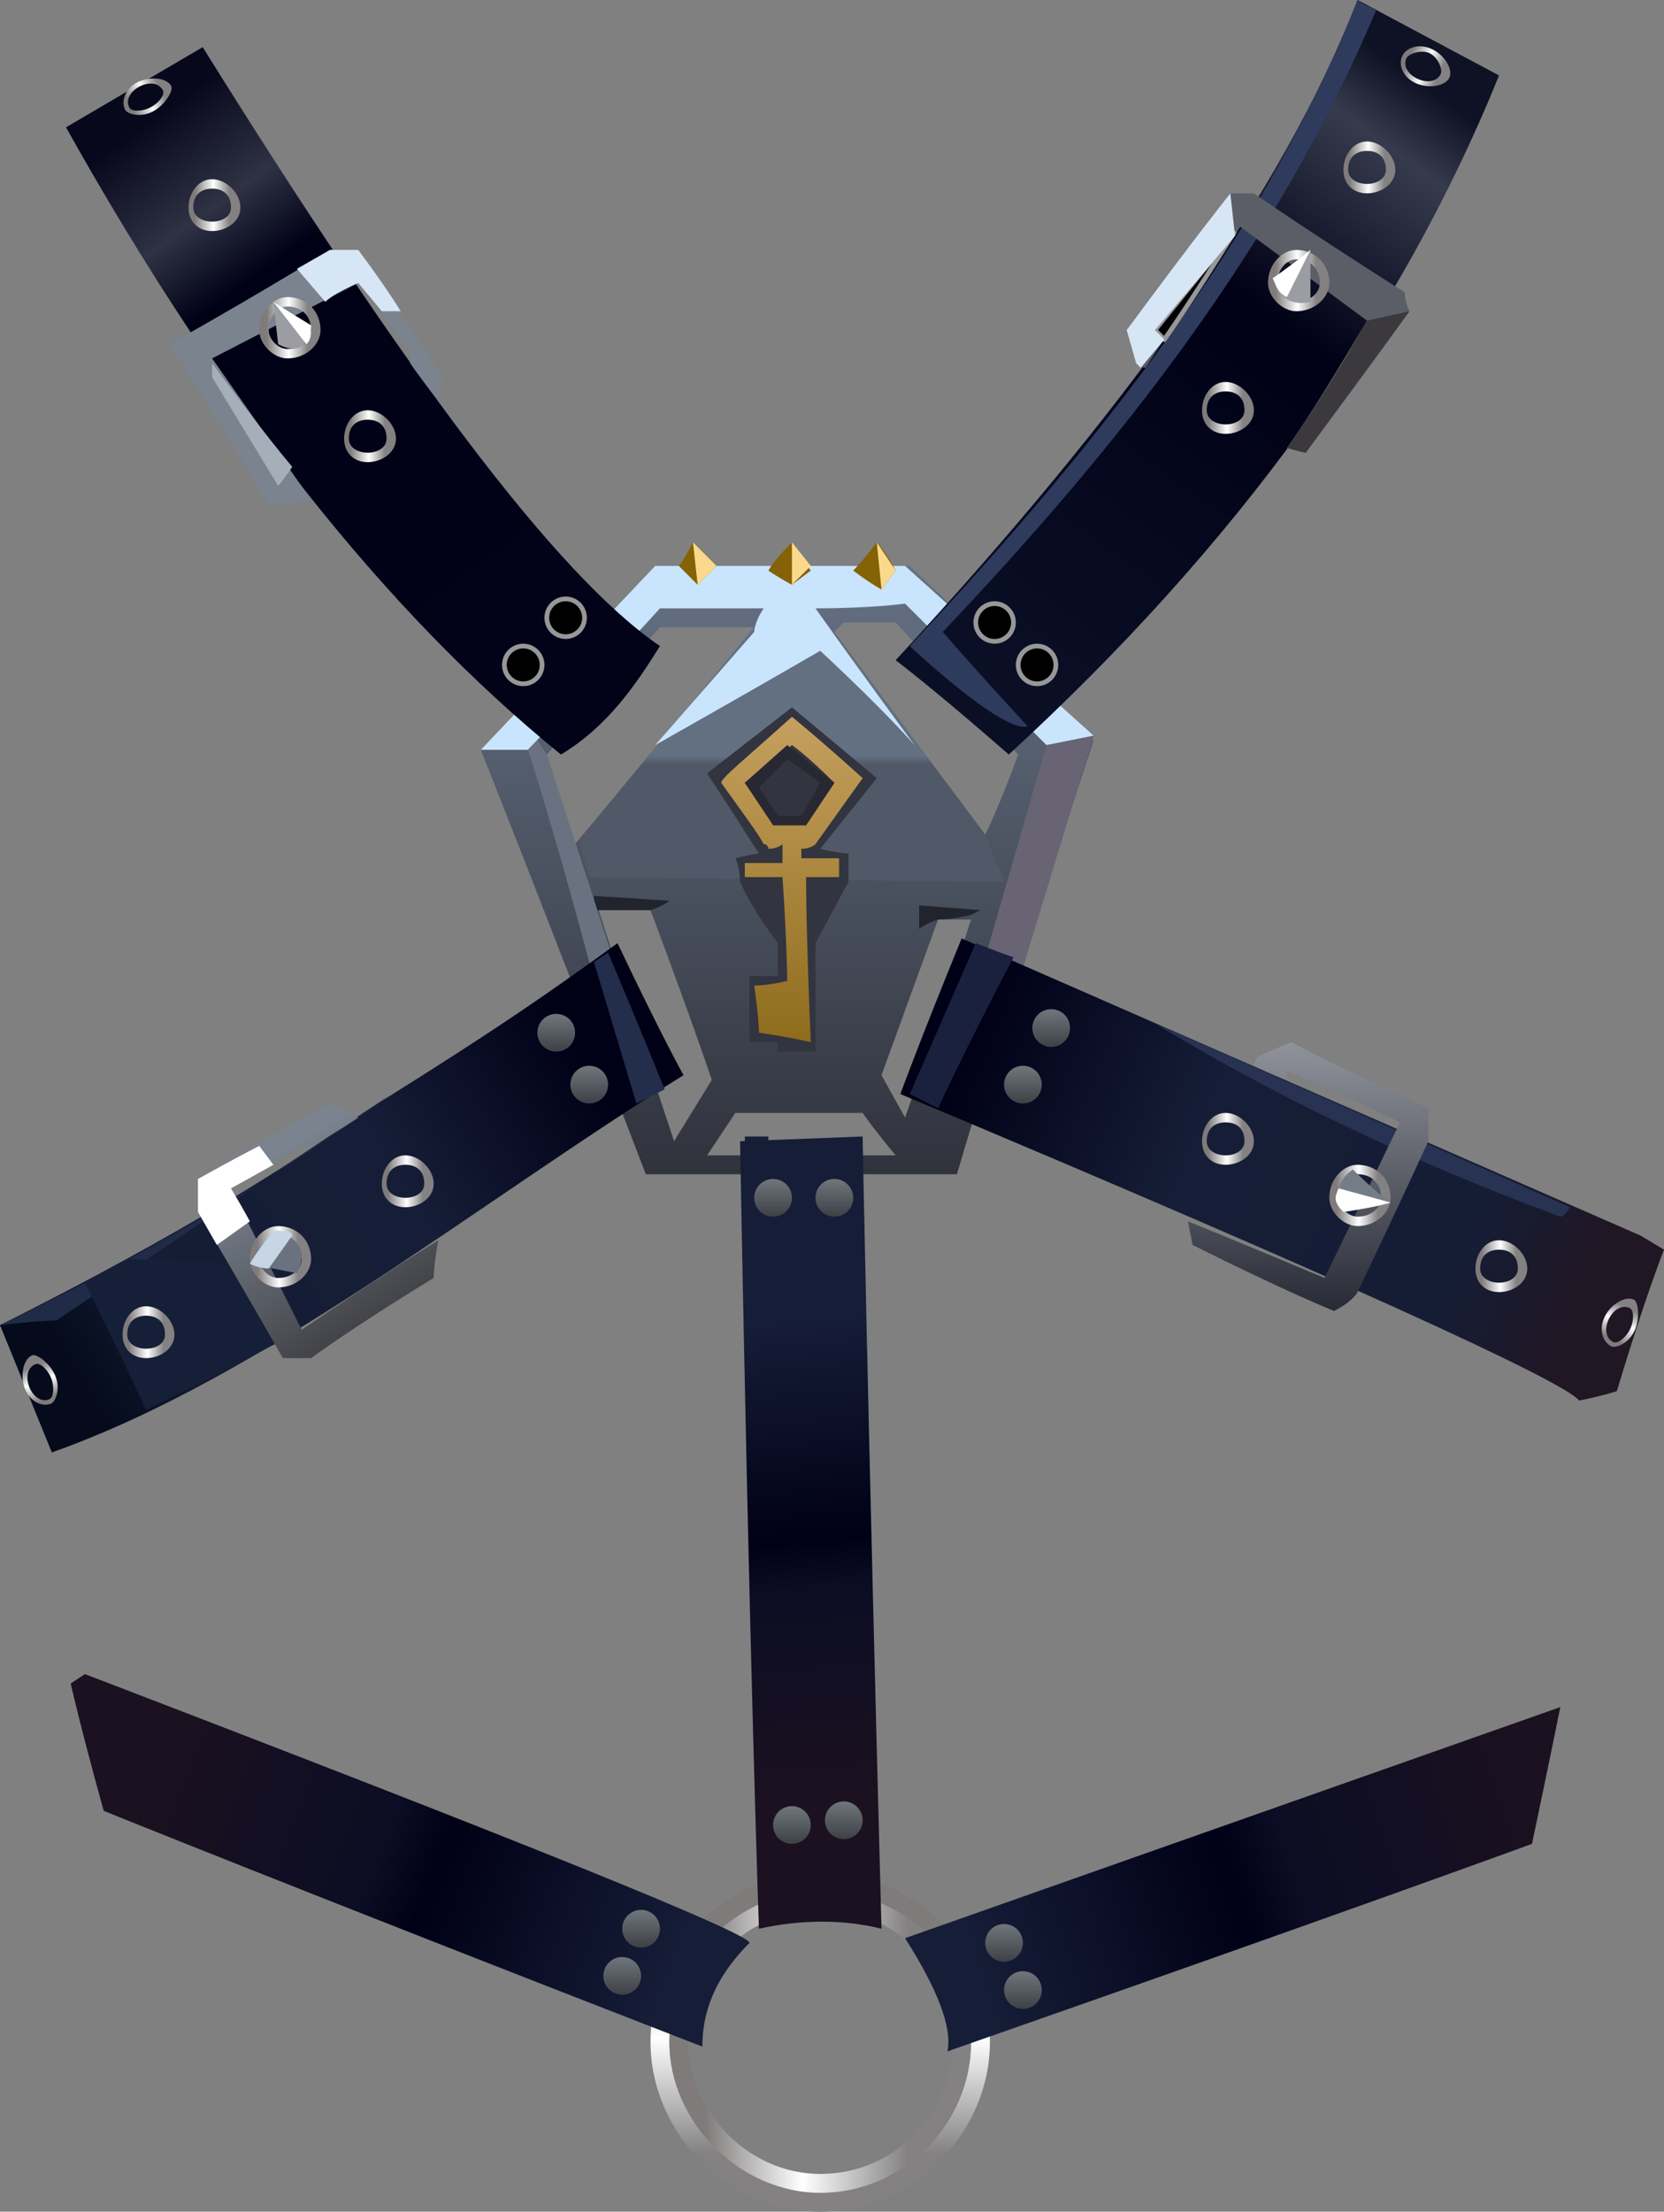 <?xml version="1.0" encoding="UTF-8" standalone="no"?>
<svg
   width="353"
   height="469"
   viewBox="0 0 353 469"
   version="1.1"
   id="svg391"
   sodipodi:docname="cb-layer-1038.svg"
   xmlns:inkscape="http://www.inkscape.org/namespaces/inkscape"
   xmlns:sodipodi="http://sodipodi.sourceforge.net/DTD/sodipodi-0.dtd"
   xmlns:xlink="http://www.w3.org/1999/xlink"
   xmlns="http://www.w3.org/2000/svg"
   xmlns:svg="http://www.w3.org/2000/svg">
  <rect x="0" y="0" width="353" height="469" fill="#808080" stroke="none"/>
  <sodipodi:namedview
     id="namedview393"
     pagecolor="#ffffff"
     bordercolor="#666666"
     borderopacity="1.0"
     inkscape:pageshadow="2"
     inkscape:pageopacity="0.0"
     inkscape:pagecheckerboard="0" />
  <defs
     id="defs300">
    <linearGradient
       x1="64.75"
       y1="5.019"
       x2="64.75"
       y2="134.518"
       id="id-89322"
       gradientTransform="scale(1.004,0.996)"
       gradientUnits="userSpaceOnUse">
      <stop
         stop-color="#657284"
         offset="0%"
         id="stop2" />
      <stop
         stop-color="#30323C"
         offset="100%"
         id="stop4" />
    </linearGradient>
    <linearGradient
       x1="51.538"
       y1="56.454"
       x2="51.538"
       y2="58.622"
       id="id-89323"
       gradientTransform="scale(1.246,0.803)"
       gradientUnits="userSpaceOnUse">
      <stop
         stop-color="#627082"
         offset="0%"
         id="stop7" />
      <stop
         stop-color="#515868"
         offset="100%"
         id="stop9" />
    </linearGradient>
    <linearGradient
       x1="100.094"
       y1="24.397"
       x2="100.094"
       y2="69.894"
       id="id-89324"
       gradientTransform="scale(0.659,1.517)"
       gradientUnits="userSpaceOnUse">
      <stop
         stop-color="#C5A05F"
         offset="0%"
         id="stop12" />
      <stop
         stop-color="#8E6C1C"
         offset="100%"
         id="stop14" />
    </linearGradient>
    <linearGradient
       x1="171.12"
       y1="456.76"
       x2="171.12"
       y2="409.24"
       id="id-89325"
       gradientUnits="userSpaceOnUse">
      <stop
         stop-color="#838181"
         offset="0%"
         id="stop17" />
      <stop
         stop-color="#FFFFFF"
         offset="52%"
         id="stop19" />
      <stop
         stop-color="#7F7B7B"
         offset="100%"
         id="stop21" />
    </linearGradient>
    <linearGradient
       x1="192.56"
       y1="433"
       x2="149.68"
       y2="433"
       id="id-89326"
       gradientUnits="userSpaceOnUse">
      <stop
         stop-color="#838181"
         offset="0%"
         id="stop24" />
      <stop
         stop-color="#FFFFFF"
         offset="52%"
         id="stop26" />
      <stop
         stop-color="#7F7B7B"
         offset="100%"
         id="stop28" />
    </linearGradient>
    <linearGradient
       x1="239.873"
       y1="541.829"
       x2="147.2"
       y2="557.947"
       id="id-89327"
       gradientTransform="scale(1.38,0.725)"
       gradientUnits="userSpaceOnUse">
      <stop
         stop-color="#1B1120"
         offset="0%"
         id="stop31" />
      <stop
         stop-color="#0C0D24"
         offset="44%"
         id="stop33" />
      <stop
         stop-color="#000016"
         offset="54%"
         id="stop35" />
      <stop
         stop-color="#161D37"
         offset="100%"
         id="stop37" />
    </linearGradient>
    <linearGradient
       x1="110.302"
       y1="542.216"
       x2="19.643"
       y2="523.017"
       id="id-89328"
       gradientTransform="scale(1.35,0.741)"
       gradientUnits="userSpaceOnUse">
      <stop
         stop-color="#161D37"
         offset="0%"
         id="stop40" />
      <stop
         stop-color="#000016"
         offset="46%"
         id="stop42" />
      <stop
         stop-color="#0C0D24"
         offset="56%"
         id="stop44" />
      <stop
         stop-color="#1B1120"
         offset="100%"
         id="stop46" />
    </linearGradient>
    <linearGradient
       x1="407.026"
       y1="118.169"
       x2="407.736"
       y2="161.475"
       id="id-89329"
       gradientTransform="scale(0.423,2.366)"
       gradientUnits="userSpaceOnUse">
      <stop
         stop-color="#161D37"
         offset="0%"
         id="stop49" />
      <stop
         stop-color="#000016"
         offset="46%"
         id="stop51" />
      <stop
         stop-color="#0C0D24"
         offset="56%"
         id="stop53" />
      <stop
         stop-color="#1B1120"
         offset="100%"
         id="stop55" />
    </linearGradient>
    <linearGradient
       x1="268.256"
       y1="331.457"
       x2="153.596"
       y2="302.477"
       id="id-89330"
       gradientTransform="scale(1.286,0.778)"
       gradientUnits="userSpaceOnUse">
      <stop
         stop-color="#211623"
         offset="0%"
         id="stop58" />
      <stop
         stop-color="#151D35"
         offset="20%"
         id="stop60" />
      <stop
         stop-color="#161E37"
         offset="62%"
         id="stop62" />
      <stop
         stop-color="#000016"
         offset="100%"
         id="stop64" />
    </linearGradient>
    <linearGradient
       x1="113.877"
       y1="271.785"
       x2="6.257"
       y2="320.59"
       id="id-89331"
       gradientTransform="scale(1.159,0.863)"
       gradientUnits="userSpaceOnUse">
      <stop
         stop-color="#000016"
         offset="0%"
         id="stop67" />
      <stop
         stop-color="#161E37"
         offset="38%"
         id="stop69" />
      <stop
         stop-color="#151D35"
         offset="80%"
         id="stop71" />
      <stop
         stop-color="#050B1B"
         offset="100%"
         id="stop73" />
    </linearGradient>
    <linearGradient
       x1="51.019"
       y1="13.289"
       x2="123.882"
       y2="131.52"
       id="id-89332"
       gradientTransform="scale(0.917,1.091)"
       gradientUnits="userSpaceOnUse">
      <stop
         stop-color="#08081C"
         offset="0%"
         id="stop76" />
      <stop
         stop-color="#2E3243"
         offset="16%"
         id="stop78" />
      <stop
         stop-color="#000016"
         offset="28%"
         id="stop80" />
      <stop
         stop-color="#020218"
         offset="100%"
         id="stop82" />
    </linearGradient>
    <linearGradient
       x1="322.62"
       y1="7.155"
       x2="249.635"
       y2="131.66"
       id="id-89333"
       gradientTransform="scale(0.894,1.118)"
       gradientUnits="userSpaceOnUse">
      <stop
         stop-color="#0F1125"
         offset="0%"
         id="stop85" />
      <stop
         stop-color="#353B4C"
         offset="10%"
         id="stop87" />
      <stop
         stop-color="#000016"
         offset="39%"
         id="stop89" />
      <stop
         stop-color="#0A0F25"
         offset="100%"
         id="stop91" />
    </linearGradient>
    <linearGradient
       x1="48.99"
       y1="244.2"
       x2="69.457"
       y2="279.886"
       id="id-89334"
       gradientTransform="scale(0.972,1.029)"
       gradientUnits="userSpaceOnUse">
      <stop
         stop-color="#7A838E"
         offset="0%"
         id="stop94" />
      <stop
         stop-color="#414247"
         offset="100%"
         id="stop96" />
    </linearGradient>
    <linearGradient
       x1="293.37"
       y1="209.045"
       x2="293.37"
       y2="262.962"
       id="id-89335"
       gradientTransform="scale(0.946,1.057)"
       gradientUnits="userSpaceOnUse">
      <stop
         stop-color="#90939C"
         offset="0%"
         id="stop99" />
      <stop
         stop-color="#282A35"
         offset="100%"
         id="stop101" />
    </linearGradient>
    <linearGradient
       x1="1"
       y1="0.5"
       x2="0"
       y2="0.5"
       id="id-89336">
      <stop
         stop-color="#838181"
         offset="21%"
         id="stop104" />
      <stop
         stop-color="#FFFFFF"
         offset="52%"
         id="stop106" />
      <stop
         stop-color="#7F7B7B"
         offset="88%"
         id="stop108" />
    </linearGradient>
    <linearGradient
       x1="0.5"
       y1="0"
       x2="0.5"
       y2="1"
       id="id-89337">
      <stop
         stop-color="#70767C"
         offset="0%"
         id="stop111" />
      <stop
         stop-color="#3D4146"
         offset="100%"
         id="stop113" />
    </linearGradient>
    <linearGradient
       x1="0.5"
       y1="0"
       x2="0.5"
       y2="1"
       id="linearGradient120">
      <stop
         stop-color="#70767C"
         offset="0%"
         id="stop116" />
      <stop
         stop-color="#3D4146"
         offset="100%"
         id="stop118" />
    </linearGradient>
    <linearGradient
       x1="0.5"
       y1="0"
       x2="0.5"
       y2="1"
       id="linearGradient126">
      <stop
         stop-color="#70767C"
         offset="0%"
         id="stop122" />
      <stop
         stop-color="#3D4146"
         offset="100%"
         id="stop124" />
    </linearGradient>
    <linearGradient
       x1="0.5"
       y1="0"
       x2="0.5"
       y2="1"
       id="linearGradient132">
      <stop
         stop-color="#70767C"
         offset="0%"
         id="stop128" />
      <stop
         stop-color="#3D4146"
         offset="100%"
         id="stop130" />
    </linearGradient>
    <linearGradient
       x1="0.5"
       y1="0"
       x2="0.5"
       y2="1"
       id="linearGradient138">
      <stop
         stop-color="#70767C"
         offset="0%"
         id="stop134" />
      <stop
         stop-color="#3D4146"
         offset="100%"
         id="stop136" />
    </linearGradient>
    <linearGradient
       x1="0.5"
       y1="0"
       x2="0.5"
       y2="1"
       id="linearGradient144">
      <stop
         stop-color="#70767C"
         offset="0%"
         id="stop140" />
      <stop
         stop-color="#3D4146"
         offset="100%"
         id="stop142" />
    </linearGradient>
    <linearGradient
       x1="0.5"
       y1="0"
       x2="0.5"
       y2="1"
       id="linearGradient150">
      <stop
         stop-color="#70767C"
         offset="0%"
         id="stop146" />
      <stop
         stop-color="#3D4146"
         offset="100%"
         id="stop148" />
    </linearGradient>
    <linearGradient
       x1="0.5"
       y1="0"
       x2="0.5"
       y2="1"
       id="linearGradient156">
      <stop
         stop-color="#70767C"
         offset="0%"
         id="stop152" />
      <stop
         stop-color="#3D4146"
         offset="100%"
         id="stop154" />
    </linearGradient>
    <linearGradient
       x1="0.5"
       y1="0"
       x2="0.5"
       y2="1"
       id="linearGradient162">
      <stop
         stop-color="#70767C"
         offset="0%"
         id="stop158" />
      <stop
         stop-color="#3D4146"
         offset="100%"
         id="stop160" />
    </linearGradient>
    <linearGradient
       x1="0.5"
       y1="0"
       x2="0.5"
       y2="1"
       id="linearGradient168">
      <stop
         stop-color="#70767C"
         offset="0%"
         id="stop164" />
      <stop
         stop-color="#3D4146"
         offset="100%"
         id="stop166" />
    </linearGradient>
    <linearGradient
       x1="0.5"
       y1="0"
       x2="0.5"
       y2="1"
       id="linearGradient174">
      <stop
         stop-color="#70767C"
         offset="0%"
         id="stop170" />
      <stop
         stop-color="#3D4146"
         offset="100%"
         id="stop172" />
    </linearGradient>
    <linearGradient
       x1="0.5"
       y1="0"
       x2="0.5"
       y2="1"
       id="linearGradient180">
      <stop
         stop-color="#70767C"
         offset="0%"
         id="stop176" />
      <stop
         stop-color="#3D4146"
         offset="100%"
         id="stop178" />
    </linearGradient>
    <linearGradient
       x1="1"
       y1="0.5"
       x2="0"
       y2="0.5"
       id="linearGradient188">
      <stop
         stop-color="#838181"
         offset="21%"
         id="stop182" />
      <stop
         stop-color="#FFFFFF"
         offset="52%"
         id="stop184" />
      <stop
         stop-color="#7F7B7B"
         offset="88%"
         id="stop186" />
    </linearGradient>
    <linearGradient
       x1="1"
       y1="0.5"
       x2="0"
       y2="0.5"
       id="linearGradient196">
      <stop
         stop-color="#838181"
         offset="21%"
         id="stop190" />
      <stop
         stop-color="#FFFFFF"
         offset="52%"
         id="stop192" />
      <stop
         stop-color="#7F7B7B"
         offset="88%"
         id="stop194" />
    </linearGradient>
    <linearGradient
       x1="1"
       y1="0.5"
       x2="0"
       y2="0.5"
       id="linearGradient204">
      <stop
         stop-color="#838181"
         offset="21%"
         id="stop198" />
      <stop
         stop-color="#FFFFFF"
         offset="52%"
         id="stop200" />
      <stop
         stop-color="#7F7B7B"
         offset="88%"
         id="stop202" />
    </linearGradient>
    <linearGradient
       x1="1"
       y1="0.5"
       x2="0"
       y2="0.5"
       id="linearGradient212">
      <stop
         stop-color="#838181"
         offset="21%"
         id="stop206" />
      <stop
         stop-color="#FFFFFF"
         offset="52%"
         id="stop208" />
      <stop
         stop-color="#7F7B7B"
         offset="88%"
         id="stop210" />
    </linearGradient>
    <linearGradient
       x1="1"
       y1="0.5"
       x2="0"
       y2="0.5"
       id="linearGradient220">
      <stop
         stop-color="#838181"
         offset="21%"
         id="stop214" />
      <stop
         stop-color="#FFFFFF"
         offset="52%"
         id="stop216" />
      <stop
         stop-color="#7F7B7B"
         offset="88%"
         id="stop218" />
    </linearGradient>
    <linearGradient
       x1="1"
       y1="0.5"
       x2="0"
       y2="0.5"
       id="linearGradient228">
      <stop
         stop-color="#838181"
         offset="21%"
         id="stop222" />
      <stop
         stop-color="#FFFFFF"
         offset="52%"
         id="stop224" />
      <stop
         stop-color="#7F7B7B"
         offset="88%"
         id="stop226" />
    </linearGradient>
    <linearGradient
       x1="1"
       y1="0.5"
       x2="0"
       y2="0.5"
       id="linearGradient236">
      <stop
         stop-color="#838181"
         offset="21%"
         id="stop230" />
      <stop
         stop-color="#FFFFFF"
         offset="52%"
         id="stop232" />
      <stop
         stop-color="#7F7B7B"
         offset="88%"
         id="stop234" />
    </linearGradient>
    <linearGradient
       x1="1"
       y1="0.5"
       x2="0"
       y2="0.5"
       id="linearGradient244">
      <stop
         stop-color="#838181"
         offset="21%"
         id="stop238" />
      <stop
         stop-color="#FFFFFF"
         offset="52%"
         id="stop240" />
      <stop
         stop-color="#7F7B7B"
         offset="88%"
         id="stop242" />
    </linearGradient>
    <linearGradient
       x1="1"
       y1="0.5"
       x2="0"
       y2="0.5"
       id="linearGradient252">
      <stop
         stop-color="#838181"
         offset="21%"
         id="stop246" />
      <stop
         stop-color="#FFFFFF"
         offset="52%"
         id="stop248" />
      <stop
         stop-color="#7F7B7B"
         offset="88%"
         id="stop250" />
    </linearGradient>
    <linearGradient
       x1="1"
       y1="0.5"
       x2="0"
       y2="0.5"
       id="linearGradient260">
      <stop
         stop-color="#838181"
         offset="21%"
         id="stop254" />
      <stop
         stop-color="#FFFFFF"
         offset="52%"
         id="stop256" />
      <stop
         stop-color="#7F7B7B"
         offset="88%"
         id="stop258" />
    </linearGradient>
    <linearGradient
       x1="1"
       y1="0.5"
       x2="0"
       y2="0.5"
       id="linearGradient268">
      <stop
         stop-color="#838181"
         offset="21%"
         id="stop262" />
      <stop
         stop-color="#FFFFFF"
         offset="52%"
         id="stop264" />
      <stop
         stop-color="#7F7B7B"
         offset="88%"
         id="stop266" />
    </linearGradient>
    <linearGradient
       x1="259.252"
       y1="7.036"
       x2="249.871"
       y2="7.036"
       id="id-89360"
       gradientTransform="scale(1.173,0.853)"
       gradientUnits="userSpaceOnUse">
      <stop
         stop-color="#838181"
         offset="21%"
         id="stop270" />
      <stop
         stop-color="#FFFFFF"
         offset="52%"
         id="stop272" />
      <stop
         stop-color="#7F7B7B"
         offset="88%"
         id="stop274" />
    </linearGradient>
    <linearGradient
       x1="1"
       y1="0.5"
       x2="0"
       y2="0.5"
       id="id-89361">
      <stop
         stop-color="#838181"
         offset="21%"
         id="stop277" />
      <stop
         stop-color="#FFFFFF"
         offset="52%"
         id="stop279" />
      <stop
         stop-color="#7F7B7B"
         offset="88%"
         id="stop281" />
    </linearGradient>
    <linearGradient
       x1="1"
       y1="0.5"
       x2="0"
       y2="0.5"
       id="linearGradient290">
      <stop
         stop-color="#838181"
         offset="21%"
         id="stop284" />
      <stop
         stop-color="#FFFFFF"
         offset="52%"
         id="stop286" />
      <stop
         stop-color="#7F7B7B"
         offset="88%"
         id="stop288" />
    </linearGradient>
    <linearGradient
       x1="1"
       y1="0.5"
       x2="0"
       y2="0.5"
       id="linearGradient298">
      <stop
         stop-color="#838181"
         offset="21%"
         id="stop292" />
      <stop
         stop-color="#FFFFFF"
         offset="52%"
         id="stop294" />
      <stop
         stop-color="#7F7B7B"
         offset="88%"
         id="stop296" />
    </linearGradient>
    <linearGradient
       inkscape:collect="always"
       xlink:href="#id-89336"
       id="linearGradient395"
       x1="88"
       y1="242.5"
       x2="77"
       y2="242.5"
       gradientUnits="userSpaceOnUse" />
    <linearGradient
       inkscape:collect="always"
       xlink:href="#id-89337"
       id="linearGradient397"
       x1="164"
       y1="375"
       x2="164"
       y2="383"
       gradientUnits="userSpaceOnUse" />
    <linearGradient
       inkscape:collect="always"
       xlink:href="#id-89337"
       id="linearGradient399"
       x1="175"
       y1="374"
       x2="175"
       y2="382"
       gradientUnits="userSpaceOnUse" />
    <linearGradient
       inkscape:collect="always"
       xlink:href="#id-89337"
       id="linearGradient401"
       x1="209"
       y1="400"
       x2="209"
       y2="408"
       gradientUnits="userSpaceOnUse" />
    <linearGradient
       inkscape:collect="always"
       xlink:href="#id-89337"
       id="linearGradient403"
       x1="213"
       y1="410"
       x2="213"
       y2="418"
       gradientUnits="userSpaceOnUse" />
    <linearGradient
       inkscape:collect="always"
       xlink:href="#id-89337"
       id="linearGradient405"
       x1="132"
       y1="397"
       x2="132"
       y2="405"
       gradientUnits="userSpaceOnUse" />
    <linearGradient
       inkscape:collect="always"
       xlink:href="#id-89337"
       id="linearGradient407"
       x1="128"
       y1="407"
       x2="128"
       y2="415"
       gradientUnits="userSpaceOnUse" />
    <linearGradient
       inkscape:collect="always"
       xlink:href="#id-89337"
       id="linearGradient409"
       x1="114"
       y1="207"
       x2="114"
       y2="215"
       gradientUnits="userSpaceOnUse" />
    <linearGradient
       inkscape:collect="always"
       xlink:href="#id-89337"
       id="linearGradient411"
       x1="121"
       y1="218"
       x2="121"
       y2="226"
       gradientUnits="userSpaceOnUse" />
    <linearGradient
       inkscape:collect="always"
       xlink:href="#id-89337"
       id="linearGradient413"
       x1="213"
       y1="218"
       x2="213"
       y2="226"
       gradientUnits="userSpaceOnUse" />
    <linearGradient
       inkscape:collect="always"
       xlink:href="#id-89337"
       id="linearGradient415"
       x1="160"
       y1="242"
       x2="160"
       y2="250"
       gradientUnits="userSpaceOnUse" />
    <linearGradient
       inkscape:collect="always"
       xlink:href="#id-89337"
       id="linearGradient417"
       x1="173"
       y1="242"
       x2="173"
       y2="250"
       gradientUnits="userSpaceOnUse" />
    <linearGradient
       inkscape:collect="always"
       xlink:href="#id-89337"
       id="linearGradient419"
       x1="219"
       y1="206"
       x2="219"
       y2="214"
       gradientUnits="userSpaceOnUse" />
    <linearGradient
       inkscape:collect="always"
       xlink:href="#id-89336"
       id="linearGradient421"
       x1="262"
       y1="78.5"
       x2="251"
       y2="78.5"
       gradientUnits="userSpaceOnUse" />
    <linearGradient
       inkscape:collect="always"
       xlink:href="#id-89336"
       id="linearGradient423"
       x1="262"
       y1="233.5"
       x2="251"
       y2="233.5"
       gradientUnits="userSpaceOnUse" />
    <linearGradient
       inkscape:collect="always"
       xlink:href="#id-89336"
       id="linearGradient425"
       x1="33"
       y1="274.5"
       x2="22"
       y2="274.5"
       gradientUnits="userSpaceOnUse" />
    <linearGradient
       inkscape:collect="always"
       xlink:href="#id-89336"
       id="linearGradient427"
       x1="320"
       y1="260.5"
       x2="309"
       y2="260.5"
       gradientUnits="userSpaceOnUse" />
    <linearGradient
       inkscape:collect="always"
       xlink:href="#id-89336"
       id="linearGradient429"
       x1="80"
       y1="84.5"
       x2="69"
       y2="84.5"
       gradientUnits="userSpaceOnUse" />
    <linearGradient
       inkscape:collect="always"
       xlink:href="#id-89336"
       id="linearGradient431"
       x1="47"
       y1="35.5"
       x2="36"
       y2="35.5"
       gradientUnits="userSpaceOnUse" />
    <linearGradient
       inkscape:collect="always"
       xlink:href="#id-89336"
       id="linearGradient433"
       x1="278"
       y1="51.5"
       x2="265"
       y2="51.5"
       gradientUnits="userSpaceOnUse" />
    <linearGradient
       inkscape:collect="always"
       xlink:href="#id-89336"
       id="linearGradient435"
       x1="291"
       y1="245.5"
       x2="278"
       y2="245.5"
       gradientUnits="userSpaceOnUse" />
    <linearGradient
       inkscape:collect="always"
       xlink:href="#id-89336"
       id="linearGradient437"
       x1="62"
       y1="258.5"
       x2="49"
       y2="258.5"
       gradientUnits="userSpaceOnUse" />
    <linearGradient
       inkscape:collect="always"
       xlink:href="#id-89336"
       id="linearGradient439"
       x1="64"
       y1="61.5"
       x2="51"
       y2="61.5"
       gradientUnits="userSpaceOnUse" />
    <linearGradient
       inkscape:collect="always"
       xlink:href="#id-89336"
       id="linearGradient441"
       x1="292"
       y1="27.5"
       x2="281"
       y2="27.5"
       gradientUnits="userSpaceOnUse" />
    <linearGradient
       inkscape:collect="always"
       xlink:href="#id-89361"
       id="linearGradient443"
       x1="26.325"
       y1="15.67"
       x2="17.55"
       y2="15.67"
       gradientTransform="scale(1.254,0.798)"
       gradientUnits="userSpaceOnUse" />
    <linearGradient
       inkscape:collect="always"
       xlink:href="#id-89361"
       id="linearGradient445"
       x1="276.013"
       y1="341.597"
       x2="267.238"
       y2="341.597"
       gradientTransform="scale(1.254,0.798)"
       gradientUnits="userSpaceOnUse" />
    <linearGradient
       inkscape:collect="always"
       xlink:href="#id-89361"
       id="linearGradient447"
       x1="8.775"
       y1="356.64"
       x2="0"
       y2="356.64"
       gradientTransform="scale(1.254,0.798)"
       gradientUnits="userSpaceOnUse" />
  </defs>
  <g
     transform="translate(-1,-1)"
     id="id-89364">
    <g
       transform="translate(103,116)"
       id="id-89365">
      <path
         d="m 91,5 39,37 c -20,61 -29,92 -29,92 -39,0 -61,0 -65,0 v 0 c -1,0 -1,0 -1,0 v 0 c 0,0 0,0 0,0 v 0 0 C 12,74 0,44 0,44 25,18 37,5 38,5 v 0 0 c 28,0 44,0 50,0 h 1 c 0,0 0,0 0,0 v 0 c 0,0 0,0 1,0 v 0 c 0,0 0,0 0,0 z M 54,121 c -4,6 -6,9 -6,9 24,0 37,0 39,0 v 0 c 0,0 0,0 0,0 h 1 v 0 c -5,-6 -7,-9 -7,-9 z M 25,78 c 0,0 0,0 0,0 v 0 c 0,0 0,0 0,0 v 0 c 1,3 6,19 16,49 v 0 l 8,-13 c 0,0 -4,-12 -13,-36 0,0 -4,0 -11,0 z m 79,2 c 0,0 -2,0 -7,0 0,0 -4,11 -12,33 v 0 l 5,9 c 0,0 5,-14 14,-42 z M 38,18 v 0 0 L 14,45 c 4,13 6,19 6,19 25,-30 38,-46 38,-46 -8,0 -13,0 -16,0 h -1 c 0,0 0,0 0,0 v 0 c 0,0 0,0 -1,0 v 0 c 0,0 0,0 0,0 h -1 c 0,0 0,0 0,0 v 0 c 0,0 0,0 0,0 h -1 c 0,0 0,0 0,0 z m 39,-1 c 0,0 0,0 0,0 v 0 c 0,0 -1,1 -2,2 0,0 11,15 32,43 0,0 3,-6 7,-17 v 0 L 88,17 c 0,0 -3,0 -11,0 z"
         fill="url(#id-89322)"
         id="id-89366"
         style="fill:url(#id-89322)" />
      <path
         d="M 23,71 111,72 107,62 71,14 H 60 c -1,3 -2,4 -2,4 L 21,63 c 1,5 2,8 2,8 z"
         fill="url(#id-89323)"
         id="id-89367"
         style="fill:url(#id-89323)" />
      <path
         d="m 0,44 c 7,0 10,0 10,0 C 29,24 38,14 38,14 h 22 c -2,3 -2,5 -2,5 C 44,35 37,43 37,43 60,30 72,23 72,23 86,36 92,43 92,43 78,24 71,14 71,14 83,14 90,13 90,13 L 120,43 130,41 90,5 H 37 Z"
         fill="#c9e4fd"
         id="id-89368" />
      <path
         d="m 71,108 c -5,0 -8,0 -8,0 0,-1 0,-2 0,-2 -4,0 -6,0 -6,0 0,-9 0,-14 0,-14 4,0 6,0 6,0 0,-5 0,-7 0,-7 -6,-8 -8,-13 -8,-13 0,-3 -1,-5 -1,-5 4,-1 5,-1 5,-1 C 52,55 48,49 48,49 L 66,35 c 12,10 18,15 18,15 -8,10 -12,15 -12,15 4,1 6,1 6,1 0,4 0,6 0,6 l -7,13 c 0,15 0,23 0,23 z"
         fill="#32343f"
         id="id-89369" />
      <path
         d="m 66,37 c 0,0 5,4 15,13 v 0 L 71,64 v 0 0 c 0,0 -1,1 -3,1 0,0 0,0 0,2 0,0 3,0 8,0 0,0 0,2 0,4 v 0 h -7 v 0 0 c 0,1 0,12 1,35 0,0 -4,-1 -11,-2 0,0 0,-3 -1,-10 0,0 3,0 7,-1 v 0 0 c 0,0 0,-7 -1,-22 v 0 0 c 0,0 0,0 0,0 v 0 c 0,0 0,0 0,0 h -1 c -1,0 -3,0 -7,0 0,0 0,-1 0,-3 0,0 3,0 8,0 v 0 -1 c 0,0 0,0 0,0 v -1 c 0,0 0,0 0,0 v -1 c 0,0 0,0 0,-1 0,0 -1,1 -3,1 0,0 0,-1 -1,-1 v 0 C 59,62 56,58 51,51 v 0 0 c 0,-1 5,-5 15,-14 z m 0,6 c -7,6 -10,8 -10,8 3,4 5,7 6,8 v 0 c 0,1 0,1 0,1 4,0 7,0 7,0 v 0 0 l 6,-9 c -6,-6 -9,-8 -9,-8 z"
         fill="url(#id-89324)"
         id="path306"
         style="fill:url(#id-89324)" />
      <path
         d="m 65,43 10,8 -6,9 h -7 l -6,-9 z m 0,3 -6,6 4,6 h 5 l 4,-7 z"
         fill="#282833"
         id="id-89371"
         fill-rule="nonzero" />
      <path
         d="m 56,126 c 3,0 5,0 5,0 L 59,266 C 57,173 56,126 56,126 Z"
         fill="#171f38"
         id="id-89372" />
      <path
         d="m 36,78 c 3,-1 4,-2 4,-2 L 24,75 v 3 c 8,0 12,0 12,0 z"
         fill="#21232d"
         id="id-89373" />
      <path
         d="m 97,80 c -3,1 -4,2 -4,2 0,-3 0,-5 0,-5 l 13,1 -2,1 c -4,1 -7,1 -7,1 z"
         fill="#21232d"
         id="id-89374" />
      <path
         d="m 10,44 2,-2 2,3 c 15,46 22,68 22,68 L 23,89 C 15,59 10,44 10,44 Z"
         fill="#6a7282"
         id="id-89375" />
      <path
         d="m 120,43 c 7,-1 10,-2 10,-2 -14,46 -21,69 -21,69 l -4,-15 z"
         fill="#686474"
         id="id-89376" />
      <g
         transform="translate(42)"
         id="id-89377">
        <path
           d="M 3,0 C 1,4 0,5 0,5 3,8 4,9 4,9 L 8,5 C 5,2 3,0 3,0 Z"
           fill="#856205"
           id="id-89378" />
        <path
           d="m 24,0 c -4,4 -5,6 -5,6 3,2 5,3 5,3 L 28,6 C 25,2 24,0 24,0 Z"
           fill="#856205"
           id="id-89379" />
        <path
           d="m 42,0 c -3,4 -5,6 -5,6 4,3 6,4 6,4 L 46,6 C 44,2 42,0 42,0 Z"
           fill="#856205"
           id="id-89380" />
        <polygon
           points="8,5 3,0 4,9 "
           fill="#fbd98c"
           id="id-89381" />
        <polygon
           points="28,5 24,0 24,9 "
           fill="#fbd98c"
           id="id-89382" />
        <polygon
           points="46,6 42,0 43,10 "
           fill="#fbd98c"
           id="id-89383" />
      </g>
    </g>
    <g
       transform="translate(1,1)"
       id="id-89384">
      <path
         d="m 174,397 c -20,0 -36,16 -36,36 0,19 16,36 36,36 20,0 36,-17 36,-36 0,-20 -16,-36 -36,-36 z m 0,4 c 18,0 32,14 32,32 0,17 -14,32 -32,32 -17,0 -32,-15 -32,-32 0,-18 15,-32 32,-32 z"
         fill="url(#id-89325)"
         id="id-89385"
         fill-rule="nonzero"
         style="fill:url(#id-89325)" />
      <path
         d="m 174,401 c -17,0 -32,14 -32,32 0,17 15,32 32,32 18,0 32,-15 32,-32 0,-18 -14,-32 -32,-32 z m 0,4 c 16,0 28,12 28,28 0,15 -12,28 -28,28 -15,0 -28,-13 -28,-28 0,-16 13,-28 28,-28 z"
         fill="url(#id-89326)"
         id="id-89386"
         fill-rule="nonzero"
         style="fill:url(#id-89326)" />
      <path
         d="m 201,435 c 83,-29 124,-44 124,-44 4,-19 6,-29 6,-29 l -139,49 c 7,11 10,19 9,24 z"
         fill="url(#id-89327)"
         id="id-89387"
         style="fill:url(#id-89327)" />
      <path
         d="m 159,412 c -6,6 -10,13 -10,22 C 64,401 22,384 22,384 17,366 15,357 15,357 l 3,-2 c 94,36 141,55 141,57 z"
         fill="url(#id-89328)"
         id="id-89388"
         style="fill:url(#id-89328)" />
      <path
         d="m 161,409 c 9,-2 18,-2 26,0 -3,-112 -4,-168 -4,-168 l -26,1 c 2,111 4,167 4,167 z"
         fill="url(#id-89329)"
         id="id-89389"
         style="fill:url(#id-89329)" />
      <path
         d="m 204,199 c -9,22 -13,33 -13,33 93,39 141,61 144,65 5,-1 8,-2 8,-2 6,-20 10,-30 10,-30 l -5,-3 C 252,220 204,199 204,199 Z"
         fill="url(#id-89330)"
         id="id-89390"
         style="fill:url(#id-89330)" />
      <path
         d="m 131,200 c 9,19 14,28 14,28 -45,28 -89,64 -134,80 L 0,281 c 30,-15 56,-30 77,-45 19,-12 32,-20 54,-36 z"
         fill="url(#id-89331)"
         id="id-89391"
         style="fill:url(#id-89331)" />
      <path
         d="m 140,137 c -5,8 -11,17 -21,23 C 82,130 47,86 14,27 L 43,10 c 43,69 75,112 97,127 z"
         fill="url(#id-89332)"
         id="id-89392"
         style="fill:url(#id-89332)" />
      <path
         d="M 214,160 C 198,146 190,140 190,140 239,87 272,41 288,0 l 30,16 C 297,68 262,116 214,160 Z"
         fill="url(#id-89333)"
         id="id-89393"
         style="fill:url(#id-89333)" />
      <path
         d="m 218,154 c -12,-13 -18,-20 -18,-20 36,-38 70,-80 92,-132 -3,-1 -4,-2 -4,-2 -15,39 -45,84 -95,137 13,12 22,18 25,17 z"
         fill="#2e3b5d"
         id="id-89394" />
      <path
         d="m 273,95 c 3,1 4,1 4,1 15,-20 22,-30 22,-30 -1,-2 -1,-4 -1,-4 -22,-14 -32,-21 -32,-21 -4,0 -5,0 -5,0 -15,19 -22,29 -22,29 1,4 2,7 2,7 1,1 2,1 2,1 13,-20 20,-30 20,-30 l 27,20 c -6,10 -12,20 -17,27 z"
         fill="#5b5e66"
         id="id-89395" />
      <path
         d="m 247,72 c -2,-2 -2,-2 -2,-2 l 17,-21 c -10,16 -15,23 -15,23 z"
         stroke="#979797"
         id="id-89396" />
      <path
         d="m 261,41 1,9 -17,20 2,2 -5,6 -1,-1 -2,-7 c 14,-19 22,-29 22,-29 z"
         fill="#d6e6f5"
         id="id-89397" />
      <path
         d="m 290,68 9,-2 -22,30 -4,-1 c 7,-10 12,-18 17,-27 z"
         fill="#3b383e"
         id="id-89398" />
      <path
         d="m 66,106 c -6,1 -9,1 -9,1 C 43,84 36,73 36,73 59,60 70,53 70,53 c 4,0 6,0 6,0 12,18 18,27 18,27 -1,3 -1,5 -1,5 -4,-5 -6,-8 -6,-8 0,-1 0,-2 0,-2 C 80,65 76,60 76,60 L 45,76 c 14,20 21,30 21,30 z"
         fill="#7a838e"
         id="id-89399" />
      <path
         d="m 62,99 c -2,3 -3,4 -3,4 L 45,80 v -3 c 11,15 17,22 17,22 z"
         fill="#a5aeb9"
         id="id-89400" />
      <path
         d="m 69,64 -6,-7 7,-4 c 4,0 6,0 6,0 6,8 9,13 9,13 -3,0 -4,0 -4,0 l -5,-6 c -5,2 -7,4 -7,4 z"
         fill="#d6e6f5"
         id="id-89401" />
      <path
         d="m 0,281 c 8,-1 12,-1 12,-1 L 83,232 C 57,251 29,267 0,281 Z"
         fill="#202b48"
         id="id-89402" />
      <path
         d="m 18,272 c 9,18 13,27 13,27 22,-11 33,-17 33,-17 -6,-9 -9,-14 -9,-14 l -28,-1 c -6,3 -9,5 -9,5 z"
         fill="#161f38"
         id="id-89403" />
      <path
         d="m 93,263 c -1,5 -1,8 -1,8 -18,11 -26,17 -26,17 -4,0 -6,0 -6,0 -12,-21 -18,-31 -18,-31 0,-4 0,-7 0,-7 18,-11 28,-16 28,-16 4,2 6,3 6,3 -6,4 -10,6 -10,6 -1,0 -2,0 -2,0 l -15,9 15,30 c 19,-13 29,-19 29,-19 z"
         fill="url(#id-89334)"
         id="id-89404"
         style="fill:url(#id-89334)" />
      <path
         d="m 53,259 -7,5 -4,-7 c 0,-4 0,-7 0,-7 9,-5 13,-7 13,-7 l 3,4 -9,5 c 3,5 4,7 4,7 z"
         fill="#ffffff"
         id="id-89405" />
      <path
         d="m 141,231 c -4,2 -6,3 -6,3 -6,-20 -9,-30 -9,-30 l 3,-2 c 8,19 12,29 12,29 z"
         fill="#232d4c"
         id="id-89406" />
      <path
         d="m 333,256 c -1,2 -2,2 -2,2 -35,-13 -63,-27 -86,-41 59,26 88,39 88,39 z"
         fill="#283353"
         id="id-89407" />
      <path
         d="m 252,259 1,5 c 20,10 30,14 30,14 4,-2 5,-4 5,-4 10,-21 15,-32 15,-32 0,-4 0,-7 0,-7 -20,-9 -29,-14 -29,-14 -5,2 -7,3 -7,3 -1,1 -1,2 -1,2 4,2 7,3 7,3 0,-1 0,-2 0,-2 16,7 24,11 24,11 l -16,33 c -19,-8 -29,-12 -29,-12 z"
         fill="url(#id-89335)"
         id="id-89408"
         style="fill:url(#id-89335)" />
    </g>
    <g
       transform="translate(5,9)"
       id="id-89409">
      <path
         d="m 82,237 c 3,0 6,3 6,6 0,3 -3,5 -6,5 -3,0 -5,-2 -5,-5 0,-3 2,-6 5,-6 z m 0,2 c -2,0 -4,1 -4,4 0,2 2,3 4,3 2,0 4,-1 4,-3 0,-3 -2,-4 -4,-4 z"
         fill="url(#id-89336)"
         id="id-89410"
         fill-rule="nonzero"
         style="fill:url(#linearGradient395)" />
      <circle
         cx="107"
         cy="133"
         r="4"
         stroke="#979797"
         id="circle348" />
      <circle
         cx="116"
         cy="123"
         r="4"
         stroke="#979797"
         id="id-89412" />
      <circle
         cx="207"
         cy="124"
         r="4"
         stroke="#979797"
         id="id-89413" />
      <circle
         cx="216"
         cy="133"
         r="4"
         stroke="#979797"
         id="id-89414" />
      <circle
         cx="164"
         cy="379"
         r="4"
         fill="url(#id-89337)"
         id="id-89415"
         style="fill:url(#linearGradient397)" />
      <circle
         cx="175"
         cy="378"
         r="4"
         fill="url(#id-89337)"
         id="id-89416"
         style="fill:url(#linearGradient399)" />
      <circle
         cx="209"
         cy="404"
         r="4"
         fill="url(#id-89337)"
         id="id-89417"
         style="fill:url(#linearGradient401)" />
      <circle
         cx="213"
         cy="414"
         r="4"
         fill="url(#id-89337)"
         id="id-89418"
         style="fill:url(#linearGradient403)" />
      <circle
         cx="132"
         cy="401"
         r="4"
         fill="url(#id-89337)"
         id="id-89419"
         style="fill:url(#linearGradient405)" />
      <circle
         cx="128"
         cy="411"
         r="4"
         fill="url(#id-89337)"
         id="id-89420"
         style="fill:url(#linearGradient407)" />
      <circle
         cx="114"
         cy="211"
         r="4"
         fill="url(#id-89337)"
         id="id-89421"
         style="fill:url(#linearGradient409)" />
      <circle
         cx="121"
         cy="222"
         r="4"
         fill="url(#id-89337)"
         id="id-89422"
         style="fill:url(#linearGradient411)" />
      <circle
         cx="213"
         cy="222"
         r="4"
         fill="url(#id-89337)"
         id="id-89423"
         style="fill:url(#linearGradient413)" />
      <circle
         cx="160"
         cy="246"
         r="4"
         fill="url(#id-89337)"
         id="id-89424"
         style="fill:url(#linearGradient415)" />
      <circle
         cx="173"
         cy="246"
         r="4"
         fill="url(#id-89337)"
         id="id-89425"
         style="fill:url(#linearGradient417)" />
      <circle
         cx="219"
         cy="210"
         r="4"
         fill="url(#id-89337)"
         id="id-89426"
         style="fill:url(#linearGradient419)" />
      <path
         d="m 256,73 c 3,0 6,3 6,6 0,3 -3,5 -6,5 -3,0 -5,-2 -5,-5 0,-3 2,-6 5,-6 z m 0,2 c -2,0 -4,1 -4,4 0,2 2,3 4,3 2,0 4,-1 4,-3 0,-3 -2,-4 -4,-4 z"
         fill="url(#id-89336)"
         id="id-89427"
         fill-rule="nonzero"
         style="fill:url(#linearGradient421)" />
      <path
         d="m 256,228 c 3,0 6,3 6,6 0,3 -3,5 -6,5 -3,0 -5,-2 -5,-5 0,-3 2,-6 5,-6 z m 0,2 c -2,0 -4,1 -4,4 0,2 2,3 4,3 2,0 4,-1 4,-3 0,-3 -2,-4 -4,-4 z"
         fill="url(#id-89336)"
         id="id-89428"
         fill-rule="nonzero"
         style="fill:url(#linearGradient423)" />
      <path
         d="m 27,269 c 3,0 6,3 6,6 0,3 -3,5 -6,5 -3,0 -5,-2 -5,-5 0,-3 2,-6 5,-6 z m 0,2 c -2,0 -4,1 -4,4 0,2 2,3 4,3 2,0 4,-1 4,-3 0,-3 -2,-4 -4,-4 z"
         fill="url(#id-89336)"
         id="id-89429"
         fill-rule="nonzero"
         style="fill:url(#linearGradient425)" />
      <path
         d="m 314,255 c 3,0 6,3 6,6 0,3 -3,5 -6,5 -3,0 -5,-2 -5,-5 0,-3 2,-6 5,-6 z m 0,2 c -2,0 -4,1 -4,4 0,2 2,3 4,3 2,0 4,-1 4,-3 0,-3 -2,-4 -4,-4 z"
         fill="url(#id-89336)"
         id="id-89430"
         fill-rule="nonzero"
         style="fill:url(#linearGradient427)" />
      <path
         d="m 74,79 c 3,0 6,3 6,6 0,3 -3,5 -6,5 -3,0 -5,-2 -5,-5 0,-3 2,-6 5,-6 z m 0,2 c -2,0 -4,1 -4,4 0,2 2,3 4,3 2,0 4,-1 4,-3 0,-3 -2,-4 -4,-4 z"
         fill="url(#id-89336)"
         id="id-89431"
         fill-rule="nonzero"
         style="fill:url(#linearGradient429)" />
      <path
         d="m 41,30 c 3,0 6,3 6,6 0,3 -3,5 -6,5 -3,0 -5,-2 -5,-5 0,-3 2,-6 5,-6 z m 0,2 c -2,0 -4,1 -4,4 0,2 2,3 4,3 2,0 4,-1 4,-3 0,-3 -2,-4 -4,-4 z"
         fill="url(#id-89336)"
         id="id-89432"
         fill-rule="nonzero"
         style="fill:url(#linearGradient431)" />
      <path
         d="m 271,45 c 4,0 7,3 7,7 0,3 -3,6 -7,6 -3,0 -6,-3 -6,-6 0,-4 3,-7 6,-7 z m 0,2 c -2,0 -4,2 -4,5 0,2 2,4 4,4 3,0 5,-2 5,-4 0,-3 -2,-5 -5,-5 z"
         fill="url(#id-89336)"
         id="id-89433"
         fill-rule="nonzero"
         style="fill:url(#linearGradient433)" />
      <path
         d="m 266,51 c 6,-4 8,-6 8,-6 v 11 c -4,1 -7,-1 -8,-5 z"
         fill="#9c9ca3"
         id="id-89434" />
      <path
         d="m 274,45 c -5,4 -8,6 -8,6 1,2 1,3 3,4 z"
         fill="#ffffff"
         id="id-89435" />
      <path
         d="m 284,239 c 4,0 7,3 7,7 0,3 -3,6 -7,6 -3,0 -6,-3 -6,-6 0,-4 3,-7 6,-7 z m 0,2 c -2,0 -4,2 -4,5 0,2 2,4 4,4 3,0 5,-2 5,-4 0,-3 -2,-5 -5,-5 z"
         fill="url(#id-89336)"
         id="id-89436"
         fill-rule="nonzero"
         style="fill:url(#linearGradient435)" />
      <path
         d="m 55,252 c 4,0 7,3 7,7 0,3 -3,6 -7,6 -3,0 -6,-3 -6,-6 0,-4 3,-7 6,-7 z m 0,2 c -2,0 -4,2 -4,5 0,2 2,4 4,4 3,0 5,-2 5,-4 0,-3 -2,-5 -5,-5 z"
         fill="url(#id-89336)"
         id="id-89437"
         fill-rule="nonzero"
         style="fill:url(#linearGradient437)" />
      <path
         d="m 57,55 c 4,0 7,3 7,7 0,3 -3,6 -7,6 -3,0 -6,-3 -6,-6 0,-4 3,-7 6,-7 z m 0,2 c -2,0 -4,2 -4,5 0,2 2,4 4,4 3,0 5,-2 5,-4 0,-3 -2,-5 -5,-5 z"
         fill="url(#id-89336)"
         id="id-89438"
         fill-rule="nonzero"
         style="fill:url(#linearGradient439)" />
      <path
         d="m 62,61 c -5,-3 -8,-5 -8,-5 l 1,9 c 4,2 6,1 7,-4 z"
         fill="#9c9ca3"
         id="id-89439" />
      <path
         d="m 54,56 7,9 c 1,-1 1,-2 1,-4 -5,-3 -8,-5 -8,-5 z"
         fill="#ffffff"
         id="id-89440" />
      <path
         d="m 286,22 c 3,0 6,3 6,6 0,3 -3,5 -6,5 -3,0 -5,-2 -5,-5 0,-3 2,-6 5,-6 z m 0,2 c -2,0 -4,1 -4,4 0,2 2,3 4,3 2,0 4,-1 4,-3 0,-3 -2,-4 -4,-4 z"
         fill="url(#id-89336)"
         id="id-89441"
         fill-rule="nonzero"
         style="fill:url(#linearGradient441)" />
      <path
         d="m 55,253 c -4,5 -6,7 -6,7 l 10,2 c 2,-4 1,-7 -4,-9 z"
         fill="#6a727f"
         id="id-89442" />
      <path
         d="m 54,253 c -4,5 -5,7 -5,7 2,1 4,1 4,1 l 5,-7 c 0,-1 -2,-1 -4,-1 z"
         fill="#c7d5e4"
         id="id-89443" />
      <path
         d="m 298,2 c 3,0 6,2 6,4 0,2 -3,4 -6,4 -3,0 -5,-2 -5,-4 0,-2 2,-4 5,-4 z m 0,1 c -2,0 -4,2 -4,3 0,2 2,3 4,3 2,0 4,-1 4,-3 0,-1 -2,-3 -4,-3 z"
         transform="rotate(24,298,6)"
         fill="url(#id-89360)"
         id="id-89444"
         fill-rule="nonzero"
         style="fill:url(#id-89360)" />
      <path
         d="m 283,240 c 5,5 8,7 8,7 l -10,2 c -2,-4 -1,-7 2,-9 z"
         fill="#747d87"
         id="id-89445" />
      <path
         d="m 281,249 c 7,-1 10,-2 10,-2 l -11,-3 c -1,2 -1,3 1,5 z"
         fill="#ffffff"
         id="id-89446" />
      <path
         d="m 27,9 c 3,0 6,2 6,4 0,1 -3,3 -6,3 -3,0 -5,-2 -5,-3 0,-2 2,-4 5,-4 z m 0,1 c -2,0 -4,1 -4,3 0,1 2,2 4,2 2,0 4,-1 4,-2 0,-2 -2,-3 -4,-3 z"
         transform="rotate(-27,27,13)"
         fill="url(#id-89361)"
         id="id-89447"
         fill-rule="nonzero"
         style="fill:url(#linearGradient443)" />
      <path
         d="m 340,269 c 3,0 6,2 6,4 0,1 -3,3 -6,3 -3,0 -5,-2 -5,-3 0,-2 2,-4 5,-4 z m 0,1 c -2,0 -4,1 -4,3 0,1 2,2 4,2 2,0 4,-1 4,-2 0,-2 -2,-3 -4,-3 z"
         transform="rotate(-64,340,273)"
         fill="url(#id-89361)"
         id="id-89448"
         fill-rule="nonzero"
         style="fill:url(#linearGradient445)" />
      <path
         d="m 5,281 c 3,0 6,2 6,4 0,1 -3,3 -6,3 -3,0 -5,-2 -5,-3 0,-2 2,-4 5,-4 z m 0,1 c -2,0 -4,1 -4,3 0,1 2,2 4,2 2,0 4,-1 4,-2 0,-2 -2,-3 -4,-3 z"
         transform="rotate(-111,5,285)"
         fill="url(#id-89361)"
         id="id-89449"
         fill-rule="nonzero"
         style="fill:url(#linearGradient447)" />
      <path
         d="m 211,195 c -11,21 -16,32 -16,32 -4,-2 -6,-3 -6,-3 l 14,-32 c 5,2 8,3 8,3 z"
         fill="#1a213f"
         id="id-89450" />
    </g>
  </g>
</svg>

